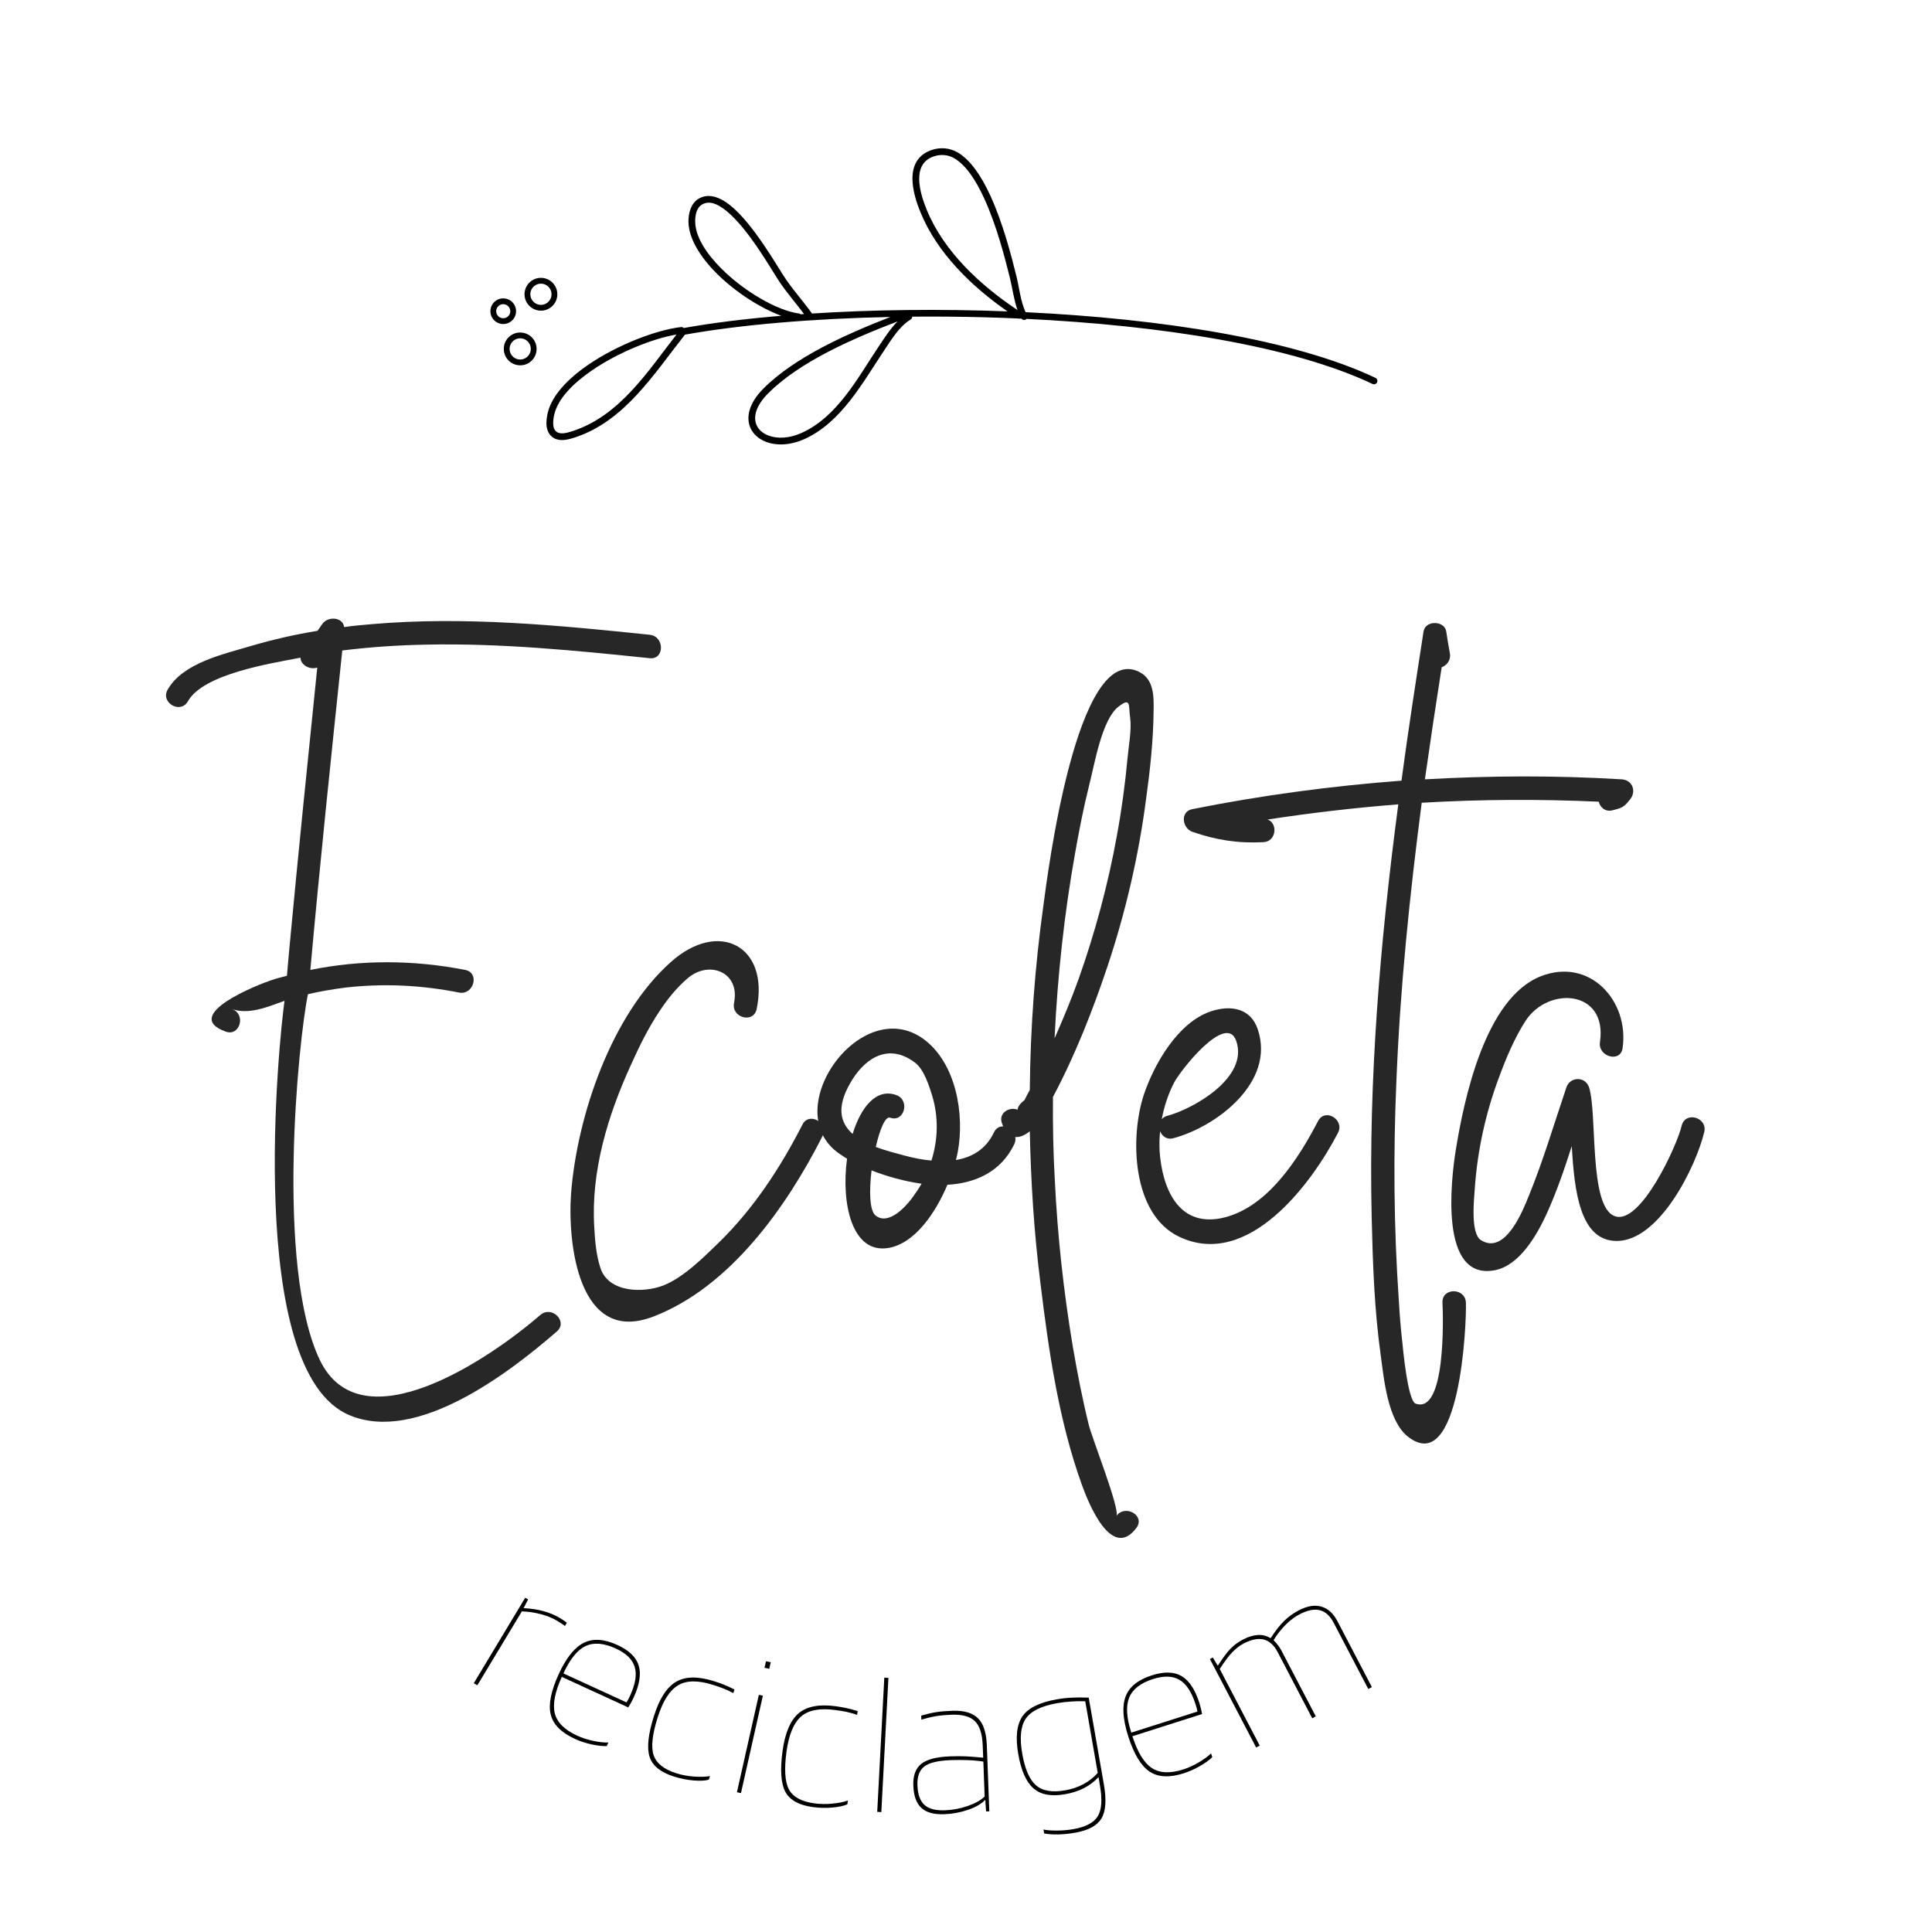 <?xml version="1.0" encoding="UTF-8"?><svg xmlns="http://www.w3.org/2000/svg" xmlns:xlink="http://www.w3.org/1999/xlink" width="375" zoomAndPan="magnify" viewBox="0 0 375 375" height="375" preserveAspectRatio="xMidYMid meet" version="1.0"><defs><g><g id="glyph-1-0"/><g id="glyph-1-1"><path d="M 3.531 2.125 L 2.844 1.719 L 12.828 -14.875 L 13.391 -14.547 L 12.516 -12.875 L 12.578 -12.844 C 13.879 -12.789 15.129 -12.602 16.328 -12.281 C 17.523 -11.957 18.609 -11.504 19.578 -10.922 C 19.816 -10.773 20.066 -10.613 20.328 -10.438 C 20.586 -10.258 20.781 -10.117 20.906 -10.016 L 20.531 -9.375 C 20.457 -9.457 20.348 -9.547 20.203 -9.641 C 20.055 -9.742 19.633 -10.008 18.938 -10.438 C 18.051 -10.969 17 -11.391 15.781 -11.703 C 14.57 -12.016 13.367 -12.188 12.172 -12.219 Z M 3.531 2.125 "/></g><g id="glyph-2-0"/><g id="glyph-2-1"><path d="M 15.984 5.312 L 15.656 6.016 C 14.82 6.035 13.828 5.922 12.672 5.672 C 11.523 5.422 10.457 5.066 9.469 4.609 C 6.82 3.391 5.258 1.812 4.781 -0.125 C 4.312 -2.07 4.832 -4.688 6.344 -7.969 C 7.789 -11.125 9.41 -13.145 11.203 -14.031 C 12.992 -14.926 15.172 -14.785 17.734 -13.609 C 19.984 -12.578 21.359 -11.25 21.859 -9.625 C 22.359 -8 22.035 -5.938 20.891 -3.438 C 20.766 -3.156 20.613 -2.852 20.438 -2.531 C 20.27 -2.207 20.066 -1.863 19.828 -1.5 L 6.938 -7.422 C 5.594 -4.473 5.141 -2.113 5.578 -0.344 C 6.016 1.414 7.461 2.859 9.922 3.984 C 10.867 4.422 11.914 4.758 13.062 5 C 14.219 5.25 15.191 5.352 15.984 5.312 Z M 20.188 -3.766 C 21.238 -6.047 21.535 -7.914 21.078 -9.375 C 20.629 -10.832 19.41 -12.016 17.422 -12.922 C 15.098 -13.992 13.141 -14.156 11.547 -13.406 C 9.961 -12.656 8.531 -10.883 7.25 -8.094 L 19.5 -2.469 C 19.633 -2.676 19.754 -2.883 19.859 -3.094 C 19.973 -3.301 20.082 -3.523 20.188 -3.766 Z M 20.188 -3.766 "/></g><g id="glyph-3-0"/><g id="glyph-3-1"><path d="M 16.156 3.047 L 15.922 3.75 C 15.172 3.945 14.176 3.992 12.938 3.891 C 11.707 3.785 10.457 3.535 9.188 3.141 C 6.594 2.328 5.008 1.055 4.438 -0.672 C 3.875 -2.41 4.148 -5.047 5.266 -8.578 C 6.328 -11.961 7.754 -14.188 9.547 -15.25 C 11.348 -16.32 13.812 -16.363 16.938 -15.375 C 17.582 -15.176 18.164 -14.973 18.688 -14.766 C 19.219 -14.566 19.957 -14.234 20.906 -13.766 L 20.688 -13.062 C 19.969 -13.445 19.316 -13.75 18.734 -13.969 C 18.16 -14.195 17.488 -14.43 16.719 -14.672 C 13.82 -15.586 11.562 -15.551 9.938 -14.562 C 8.312 -13.582 7 -11.508 6 -8.344 C 4.945 -5.031 4.688 -2.582 5.219 -1 C 5.758 0.57 7.227 1.738 9.625 2.5 C 10.738 2.852 11.898 3.066 13.109 3.141 C 14.316 3.223 15.332 3.191 16.156 3.047 Z M 16.156 3.047 "/></g><g id="glyph-4-0"/><g id="glyph-4-1"><path d="M 9.516 -23.219 L 8.594 -23.422 L 8.891 -24.688 L 9.812 -24.484 Z M 4.031 0.906 L 3.25 0.734 L 7.5 -18.172 L 8.281 -18 Z M 4.031 0.906 "/></g><g id="glyph-5-0"/><g id="glyph-5-1"><path d="M 16.422 0.297 L 16.328 1.031 C 15.617 1.344 14.648 1.551 13.422 1.656 C 12.191 1.77 10.914 1.738 9.594 1.562 C 6.906 1.188 5.133 0.195 4.281 -1.406 C 3.426 -3.02 3.25 -5.664 3.75 -9.344 C 4.238 -12.863 5.281 -15.297 6.875 -16.641 C 8.469 -17.992 10.883 -18.445 14.125 -18 C 14.789 -17.906 15.398 -17.801 15.953 -17.688 C 16.504 -17.582 17.297 -17.375 18.328 -17.062 L 18.219 -16.344 C 17.426 -16.602 16.727 -16.797 16.125 -16.922 C 15.52 -17.047 14.816 -17.16 14.016 -17.266 C 11.016 -17.68 8.797 -17.27 7.359 -16.031 C 5.922 -14.789 4.973 -12.523 4.516 -9.234 C 4.047 -5.785 4.203 -3.328 4.984 -1.859 C 5.773 -0.398 7.414 0.5 9.906 0.844 C 11.07 1 12.254 1.016 13.453 0.891 C 14.66 0.773 15.648 0.578 16.422 0.297 Z M 16.422 0.297 "/></g><g id="glyph-6-0"/><g id="glyph-6-1"><path d="M 5.5 -25.828 L 4.125 0.219 L 3.328 0.172 L 4.703 -25.875 Z M 5.5 -25.828 "/></g><g id="glyph-7-0"/><g id="glyph-7-1"><path d="M 7.656 -0.047 C 5.676 0.023 4.203 -0.379 3.234 -1.266 C 2.266 -2.16 1.742 -3.602 1.672 -5.594 C 1.598 -7.531 2.109 -8.938 3.203 -9.812 C 4.297 -10.695 6.191 -11.188 8.891 -11.281 C 9.91 -11.32 10.895 -11.32 11.844 -11.281 C 12.789 -11.238 13.922 -11.148 15.234 -11.016 L 15.141 -13.391 C 15.055 -15.66 14.539 -17.242 13.594 -18.141 C 12.656 -19.035 11.145 -19.441 9.062 -19.359 C 7.938 -19.316 6.938 -19.223 6.062 -19.078 C 5.188 -18.93 4.242 -18.707 3.234 -18.406 L 3.203 -19.188 C 4.367 -19.52 5.367 -19.75 6.203 -19.875 C 7.047 -20 8.066 -20.082 9.266 -20.125 C 11.504 -20.207 13.156 -19.723 14.219 -18.672 C 15.281 -17.629 15.852 -15.879 15.938 -13.422 L 16.422 -0.609 L 15.797 -0.594 L 15.641 -2.797 L 15.594 -2.797 C 14.832 -2.023 13.723 -1.391 12.266 -0.891 C 10.816 -0.391 9.281 -0.109 7.656 -0.047 Z M 8.922 -10.547 C 6.461 -10.453 4.754 -10.039 3.797 -9.312 C 2.848 -8.582 2.406 -7.363 2.469 -5.656 C 2.531 -3.883 2.988 -2.613 3.844 -1.844 C 4.695 -1.082 6.023 -0.738 7.828 -0.812 C 9.316 -0.863 10.781 -1.141 12.219 -1.641 C 13.664 -2.141 14.766 -2.754 15.516 -3.484 L 15.266 -10.266 C 14.242 -10.422 13.203 -10.516 12.141 -10.547 C 11.086 -10.586 10.016 -10.586 8.922 -10.547 Z M 8.922 -10.547 "/></g><g id="glyph-8-0"/><g id="glyph-8-1"><path d="M 11.609 4.422 C 10.441 4.629 9.344 4.738 8.312 4.75 C 7.281 4.77 6.379 4.707 5.609 4.562 L 5.484 3.797 C 6.117 3.941 6.977 4.008 8.062 4 C 9.156 4 10.219 3.91 11.25 3.734 C 13.664 3.305 15.254 2.473 16.016 1.234 C 16.785 0.004 16.926 -2 16.438 -4.781 L 16.172 -6.375 C 15.336 -5.488 14.383 -4.77 13.312 -4.219 C 12.238 -3.676 11.02 -3.285 9.656 -3.047 C 6.977 -2.578 4.938 -2.961 3.531 -4.203 C 2.125 -5.441 1.145 -7.645 0.594 -10.812 C 0.02 -14.082 0.285 -16.531 1.391 -18.156 C 2.492 -19.781 4.719 -20.883 8.062 -21.469 C 9.062 -21.645 10.051 -21.754 11.031 -21.797 C 12.008 -21.848 13.086 -21.848 14.266 -21.797 L 17.203 -4.984 C 17.734 -1.953 17.578 0.258 16.734 1.656 C 15.891 3.051 14.18 3.973 11.609 4.422 Z M 9.719 -3.812 C 11.008 -4.039 12.18 -4.438 13.234 -5 C 14.297 -5.57 15.223 -6.301 16.016 -7.188 L 13.594 -21.094 C 12.719 -21.125 11.816 -21.109 10.891 -21.047 C 9.973 -20.992 9.07 -20.891 8.188 -20.734 C 5.07 -20.191 3.02 -19.18 2.031 -17.703 C 1.051 -16.223 0.828 -13.969 1.359 -10.938 C 1.879 -7.945 2.766 -5.898 4.016 -4.797 C 5.273 -3.691 7.176 -3.363 9.719 -3.812 Z M 9.719 -3.812 "/></g><g id="glyph-9-0"/><g id="glyph-9-1"><path d="M 15.391 -6.844 L 15.625 -6.109 C 15.02 -5.523 14.207 -4.941 13.188 -4.359 C 12.164 -3.773 11.133 -3.316 10.094 -2.984 C 7.32 -2.098 5.109 -2.207 3.453 -3.312 C 1.797 -4.426 0.414 -6.707 -0.688 -10.156 C -1.738 -13.457 -1.906 -16.039 -1.188 -17.906 C -0.469 -19.781 1.234 -21.145 3.922 -22 C 6.285 -22.758 8.203 -22.707 9.672 -21.844 C 11.141 -20.977 12.289 -19.238 13.125 -16.625 C 13.219 -16.32 13.305 -15.992 13.391 -15.641 C 13.484 -15.297 13.566 -14.91 13.641 -14.484 L 0.125 -10.172 C 1.113 -7.078 2.363 -5.023 3.875 -4.016 C 5.395 -3.004 7.441 -2.91 10.016 -3.734 C 11.004 -4.047 12.004 -4.504 13.016 -5.109 C 14.035 -5.711 14.828 -6.289 15.391 -6.844 Z M 12.375 -16.391 C 11.613 -18.785 10.57 -20.363 9.25 -21.125 C 7.926 -21.895 6.223 -21.945 4.141 -21.281 C 1.703 -20.5 0.156 -19.297 -0.5 -17.672 C -1.164 -16.055 -1.031 -13.789 -0.094 -10.875 L 12.75 -14.969 C 12.707 -15.207 12.656 -15.441 12.594 -15.672 C 12.531 -15.898 12.457 -16.141 12.375 -16.391 Z M 12.375 -16.391 "/></g><g id="glyph-10-0"/><g id="glyph-10-1"><path d="M 3.656 -1.906 L 2.953 -1.547 L -6.016 -18.719 L -5.453 -19.016 L -4.516 -17.453 L -4.438 -17.484 C -3.457 -19.016 -2.625 -20.117 -1.938 -20.797 C -1.258 -21.473 -0.488 -22.035 0.375 -22.484 C 1.383 -23.016 2.336 -23.312 3.234 -23.375 C 4.141 -23.438 4.969 -23.238 5.719 -22.781 L 5.828 -22.844 C 6.723 -24.227 7.582 -25.32 8.406 -26.125 C 9.238 -26.938 10.188 -27.617 11.25 -28.172 C 12.875 -29.016 14.328 -29.254 15.609 -28.891 C 16.898 -28.523 17.941 -27.582 18.734 -26.062 L 25.422 -13.266 L 24.719 -12.906 L 18.031 -25.703 C 17.312 -27.086 16.41 -27.914 15.328 -28.188 C 14.242 -28.469 12.926 -28.203 11.375 -27.391 C 10.438 -26.898 9.551 -26.238 8.719 -25.406 C 7.883 -24.582 7.086 -23.57 6.328 -22.375 C 6.609 -22.113 6.879 -21.812 7.141 -21.469 C 7.41 -21.133 7.645 -20.773 7.844 -20.391 L 14.531 -7.594 L 13.844 -7.219 L 7.156 -20.016 C 6.438 -21.398 5.531 -22.227 4.438 -22.5 C 3.352 -22.781 2.035 -22.516 0.484 -21.703 C -0.254 -21.316 -0.969 -20.766 -1.656 -20.047 C -2.352 -19.336 -3.172 -18.25 -4.109 -16.781 Z M 3.656 -1.906 "/></g><g id="glyph-0-0"><path d="M 5.891 -140.859 C 8.887 -146.18 21.855 -148.195 27.75 -149.332 C 27.75 -147.938 29.555 -146.906 31.004 -147.422 C 29.145 -129.234 27.281 -111.043 25.578 -92.805 C 25.422 -91.098 25.27 -89.34 25.113 -87.586 C 24.078 -87.328 23.047 -87.066 22.012 -86.707 C 19.789 -85.984 4.289 -79.938 13.281 -76.734 C 16.02 -75.805 17.207 -80.145 14.469 -81.125 C 17.723 -79.988 21.34 -81.539 24.648 -82.727 C 23.664 -75.906 16.793 -10.746 37.309 -2.273 C 50.328 3.152 68.051 -10.336 77.508 -18.551 C 79.73 -20.461 76.527 -23.664 74.305 -21.754 C 64.641 -13.383 39.531 3.824 31.469 -13.074 C 22.891 -31.211 27.336 -75.078 29.195 -84.02 C 31.676 -84.586 34.105 -85 36.586 -85.312 C 43.973 -86.137 51.258 -85.777 58.543 -84.328 C 61.387 -83.812 62.574 -88.152 59.734 -88.723 C 49.707 -90.684 39.531 -90.738 29.66 -88.723 C 31.52 -109.391 33.691 -130.059 35.859 -150.727 C 41.234 -151.398 46.66 -151.762 52.086 -151.863 C 66.605 -152.176 81.125 -150.727 95.543 -149.23 C 98.438 -148.918 98.438 -153.469 95.543 -153.777 C 77.664 -155.637 59.629 -157.395 41.648 -155.844 C 39.84 -155.688 38.031 -155.535 36.223 -155.277 C 35.965 -157.238 33.121 -157.395 32.035 -155.945 C 31.727 -155.48 31.363 -155.016 31.055 -154.551 C 26.664 -153.828 22.375 -152.848 18.137 -151.605 C 12.816 -150.004 4.961 -148.352 1.965 -143.133 C 0.516 -140.602 4.445 -138.328 5.891 -140.859 Z M 5.891 -140.859 "/></g><g id="glyph-0-1"><path d="M 46.039 -56.426 C 47.383 -59.012 43.457 -61.285 42.164 -58.699 C 37.875 -50.328 32.707 -42.422 25.941 -35.809 C 22.941 -32.914 19.172 -29.09 15.191 -27.488 C 11.16 -25.941 4.496 -26.094 2.945 -30.898 C 2.117 -33.434 1.91 -36.117 1.758 -38.754 C 1.086 -49.656 4.391 -60.508 8.887 -70.324 C 10.488 -73.891 12.246 -77.457 14.418 -80.711 C 15.914 -82.984 17.723 -85.258 19.844 -87.066 C 23.977 -90.684 30.125 -88.359 28.887 -82.312 C 28.316 -79.473 32.656 -78.23 33.277 -81.125 C 35.809 -93.422 25.887 -98.539 16.637 -90.273 C 5.062 -79.988 -1.551 -60.406 -2.738 -45.422 C -3.461 -35.707 -1.344 -15.812 13.227 -21.445 C 28.16 -27.18 39.117 -42.785 46.039 -56.426 Z M 46.039 -56.426 "/></g><g id="glyph-0-2"><path d="M 33.691 -57.203 C 32.09 -53.844 29.352 -52.344 26.301 -51.828 C 26.457 -52.395 26.559 -52.914 26.664 -53.43 C 28.008 -60.664 26.352 -70.637 20.051 -75.285 C 7.648 -84.383 -8.938 -60.664 4.289 -52.652 C 4.547 -52.449 4.855 -52.293 5.168 -52.086 C 3.98 -43.352 6.148 -33.484 13.281 -34.777 C 18.293 -35.652 22.324 -41.492 24.648 -47.023 C 30.125 -47.332 35.035 -49.555 37.617 -54.875 C 38.859 -57.512 34.98 -59.836 33.691 -57.203 Z M 17.672 -44.285 C 16.484 -42.734 13.227 -39.117 10.746 -41.027 C 9.508 -41.957 9.457 -45.832 9.922 -49.812 C 12.969 -48.625 16.277 -47.695 19.637 -47.23 C 19.066 -46.246 18.395 -45.266 17.672 -44.285 Z M 21.547 -51.723 C 19.789 -51.879 17.98 -52.242 16.277 -52.707 C 14.52 -53.172 12.555 -53.688 10.746 -54.359 C 11.523 -57.77 12.609 -60.406 13.539 -60.043 C 16.277 -59.062 17.465 -63.453 14.727 -64.434 C 10.852 -65.832 7.855 -62.109 6.254 -56.891 C 3.875 -59.012 3.047 -62.008 5.789 -66.762 C 8.164 -70.996 12.816 -74.926 18.344 -70.738 C 20.102 -69.449 21.133 -66.141 21.703 -64.281 C 22.941 -60.148 22.84 -55.805 21.547 -51.723 Z M 21.547 -51.723 "/></g><g id="glyph-0-3"><path d="M 23.977 19.531 C 25.68 17.156 21.754 14.934 20.051 17.258 C 20.875 16.121 15.191 1.809 14.676 -0.516 C 13.434 -5.527 12.453 -10.645 11.574 -15.762 C 9.816 -26.352 8.629 -37.102 8.113 -47.848 C 7.801 -53.223 7.699 -58.648 7.75 -64.074 C 12.039 -72.133 15.449 -80.816 18.344 -89.445 C 21.855 -99.984 24.391 -110.891 25.836 -122 C 26.609 -127.578 27.23 -133.316 27.281 -139 C 27.336 -141.688 27.387 -145.098 24.543 -146.543 C 12.352 -152.797 6.664 -106.961 5.891 -101.227 C 4.238 -89.34 3.359 -77.406 3.254 -65.418 C 2.895 -64.746 2.531 -64.125 2.223 -63.453 C 1.344 -62.781 0.93 -62.16 0.879 -61.594 C -0.672 -62.215 -2.844 -61.023 -2.172 -59.012 C -0.98 -55.496 1.344 -55.859 3.254 -57.406 C 3.461 -47.539 4.082 -37.668 5.32 -27.902 C 6.926 -14.727 8.887 -1.086 13.434 11.418 C 14.676 14.828 19.172 26.043 23.977 19.531 Z M 12.039 -111.355 C 12.816 -115.797 13.691 -120.242 14.777 -124.582 C 15.812 -128.562 17.207 -137.293 20.461 -139.824 C 22.996 -141.789 22.375 -139.98 22.734 -137.656 C 23.047 -135.434 22.426 -132.074 22.219 -129.801 C 21.754 -124.789 21.082 -119.777 20.152 -114.766 C 18.445 -105.309 15.914 -95.957 12.711 -86.914 C 11.316 -83.039 9.715 -79.215 8.062 -75.441 C 8.629 -87.48 9.922 -99.469 12.039 -111.355 Z M 12.039 -111.355 "/></g><g id="glyph-0-4"><path d="M 33.328 -59.371 C 29.504 -52.035 23.355 -42.27 14.418 -40.512 C 6.047 -38.91 3.047 -46.609 2.582 -53.586 C 2.531 -54.875 2.531 -56.168 2.688 -57.406 C 3.047 -56.477 3.98 -55.703 5.27 -56.066 C 13.59 -58.285 25.062 -66.914 21.652 -77.148 C 20.309 -81.281 16.434 -82.004 12.453 -80.66 C 6.148 -78.492 1.551 -70.531 -0.465 -64.539 C -3.203 -56.324 -2.844 -41.234 6.461 -36.895 C 19.789 -30.641 32.09 -47.23 37.203 -57.098 C 38.547 -59.68 34.672 -62.008 33.328 -59.371 Z M 5.375 -66.812 C 6.719 -69.395 15.555 -80.504 17.465 -74.926 C 19.895 -67.793 9.094 -61.75 4.082 -60.406 C 3.617 -60.301 3.254 -60.043 2.996 -59.734 C 3.461 -62.215 4.238 -64.59 5.375 -66.812 Z M 5.375 -66.812 "/></g><g id="glyph-0-5"><path d="M 55.754 -125.719 C 42.992 -126.492 30.227 -126.441 17.516 -125.719 C 18.551 -133.004 19.637 -140.238 20.773 -147.473 C 21.754 -147.836 22.582 -148.816 22.375 -150.16 C 22.117 -151.555 21.855 -153 21.652 -154.449 C 21.289 -156.566 17.621 -156.617 17.258 -154.449 C 15.762 -144.785 14.262 -135.125 12.969 -125.461 C -0.672 -124.426 -14.211 -122.617 -27.645 -119.93 C -30.023 -119.465 -29.609 -116.262 -27.645 -115.539 C -23.047 -113.938 -18.758 -113.266 -13.848 -113.523 C -11.266 -113.629 -11.008 -117.246 -13.02 -117.918 C -4.598 -119.207 3.824 -120.191 12.352 -120.863 C 8.836 -94.301 6.562 -67.586 7.184 -40.82 C 7.391 -31.883 7.699 -22.789 8.938 -13.953 C 9.559 -9.406 10.281 -1.238 14.211 1.859 C 24.336 9.816 25.629 -20.102 25.473 -24.184 C 25.32 -27.078 20.824 -27.078 20.926 -24.184 C 21.082 -21.031 21.547 -2.43 15.707 -4.547 C 14.16 -5.117 13.227 -15.555 13.125 -16.535 C 12.816 -19.223 12.609 -21.91 12.453 -24.598 C 11.473 -38.805 11.367 -53.066 11.988 -67.277 C 12.711 -85.312 14.57 -103.293 16.898 -121.172 C 28.316 -121.844 39.789 -121.895 51.258 -121.379 C 51.516 -120.293 52.551 -119.312 53.996 -119.727 C 55.859 -120.191 56.168 -120.344 57.355 -121.844 C 58.598 -123.395 57.82 -125.562 55.754 -125.719 Z M 55.754 -125.719 "/></g><g id="glyph-0-6"><path d="M 42.113 -58.492 C 41.234 -54.668 34.105 -39.117 29.145 -40.926 C 24.027 -42.734 25.785 -60.766 24.133 -65.934 C 23.406 -68.105 20.461 -68.051 19.738 -65.934 C 17.363 -58.906 15.242 -51.723 12.453 -44.902 C 11.367 -42.215 7.906 -33.277 3.152 -36.273 C 1.086 -37.566 1.809 -44.18 1.965 -46.453 C 2.48 -53.738 4.082 -61.023 6.664 -67.898 C 8.008 -71.566 9.664 -75.492 11.781 -78.801 C 16.227 -85.672 27.75 -84.848 26.25 -74.719 C 25.836 -71.875 30.227 -70.637 30.641 -73.531 C 31.984 -82.676 24.285 -91.254 14.727 -87.48 C 3.926 -83.191 -0.156 -63.559 -1.758 -53.637 C -2.637 -48.055 -5.012 -28.367 5.84 -30.434 C 10.645 -31.363 13.953 -37.203 15.812 -41.184 C 17.773 -45.473 19.324 -49.969 20.773 -54.516 C 21.289 -46.039 22.27 -36.117 29.504 -36.117 C 37.824 -36.117 44.902 -50.586 46.504 -57.305 C 47.125 -60.148 42.785 -61.336 42.113 -58.492 Z M 42.113 -58.492 "/></g></g><clipPath id="clip-0"><path d="M 106 28 L 268 28 L 268 87 L 106 87 Z M 106 28 " clip-rule="nonzero"/></clipPath><clipPath id="clip-1"><path d="M 151.891 151.859 L 91.301 61.551 L 207.145 -16.172 L 267.734 74.137 Z M 151.891 151.859 " clip-rule="nonzero"/></clipPath><clipPath id="clip-2"><path d="M 151.891 151.859 L 91.301 61.551 L 207.145 -16.172 L 267.734 74.137 Z M 151.891 151.859 " clip-rule="nonzero"/></clipPath><clipPath id="clip-3"><path d="M 101 53 L 109 53 L 109 61 L 101 61 Z M 101 53 " clip-rule="nonzero"/></clipPath><clipPath id="clip-4"><path d="M 151.891 151.859 L 91.301 61.551 L 207.145 -16.172 L 267.734 74.137 Z M 151.891 151.859 " clip-rule="nonzero"/></clipPath><clipPath id="clip-5"><path d="M 151.891 151.859 L 91.301 61.551 L 207.145 -16.172 L 267.734 74.137 Z M 151.891 151.859 " clip-rule="nonzero"/></clipPath><clipPath id="clip-6"><path d="M 97 64 L 105 64 L 105 71 L 97 71 Z M 97 64 " clip-rule="nonzero"/></clipPath><clipPath id="clip-7"><path d="M 151.891 151.859 L 91.301 61.551 L 207.145 -16.172 L 267.734 74.137 Z M 151.891 151.859 " clip-rule="nonzero"/></clipPath><clipPath id="clip-8"><path d="M 151.891 151.859 L 91.301 61.551 L 207.145 -16.172 L 267.734 74.137 Z M 151.891 151.859 " clip-rule="nonzero"/></clipPath><clipPath id="clip-9"><path d="M 95 57 L 101 57 L 101 63 L 95 63 Z M 95 57 " clip-rule="nonzero"/></clipPath><clipPath id="clip-10"><path d="M 151.891 151.859 L 91.301 61.551 L 207.145 -16.172 L 267.734 74.137 Z M 151.891 151.859 " clip-rule="nonzero"/></clipPath><clipPath id="clip-11"><path d="M 151.891 151.859 L 91.301 61.551 L 207.145 -16.172 L 267.734 74.137 Z M 151.891 151.859 " clip-rule="nonzero"/></clipPath></defs><g clip-path="url(#clip-0)"><g clip-path="url(#clip-1)"><g clip-path="url(#clip-2)"><path fill="rgb(0%, 0%, 0%)" d="M 132.707 63.668 C 132.57 63.535 132.379 63.461 132.176 63.484 C 127.5 64.016 119.867 66.883 114.102 70.852 C 110.164 73.562 107.109 76.797 106.32 80.121 C 106.129 80.93 105.969 81.965 106.121 82.887 C 106.234 83.594 106.527 84.242 107.074 84.719 C 107.609 85.195 108.266 85.395 108.961 85.414 C 109.852 85.441 110.809 85.164 111.57 84.914 C 121.258 81.742 126.918 72.574 132.871 65.059 C 132.898 65.027 132.918 64.992 132.938 64.957 C 143.703 63.031 157.711 61.832 172.824 61.523 C 164.391 64.805 154.305 69.285 148.203 75.398 C 145.289 78.312 144.797 81.051 145.641 83.012 C 146.168 84.234 147.227 85.191 148.633 85.742 C 150.617 86.52 153.324 86.484 156.129 85.227 C 163.297 82.004 167.438 74.262 171.609 68.027 C 173.031 65.902 174.523 63.391 176.762 62.008 C 176.957 61.887 177.066 61.676 177.07 61.461 L 177.172 61.461 C 181.738 61.422 186.309 61.461 190.875 61.578 C 193.109 61.637 195.34 61.719 197.574 61.816 L 197.625 61.816 C 197.758 61.867 197.898 61.871 198.027 61.836 L 198.172 61.844 L 198.254 61.848 C 198.449 62.102 198.809 62.184 199.098 62.02 C 199.156 61.988 199.211 61.941 199.258 61.895 C 225.156 63.148 250.758 67.102 266.414 74.527 C 266.742 74.68 267.133 74.543 267.285 74.215 C 267.441 73.887 267.301 73.5 266.977 73.344 C 251.156 65.844 225.246 61.852 199.07 60.594 C 198.094 58.504 197.832 55.836 197.301 53.676 C 196.344 49.781 194.66 43.234 192.176 37.863 C 190.469 34.172 188.363 31.039 185.891 29.59 C 184.312 28.672 182.445 28.535 180.738 29.148 C 178.02 30.125 177.109 32.258 177.105 34.668 C 177.102 36.887 177.902 39.348 178.668 41.211 C 181.906 49.125 188.555 55.566 195.551 60.441 C 182.445 59.934 169.387 60.105 157.605 60.855 C 157.594 60.828 157.578 60.805 157.562 60.781 C 155.941 58.527 154.086 56.469 152.512 54.164 C 150.883 51.781 146.266 43.496 141.762 39.875 C 139.598 38.137 137.426 37.473 135.57 38.59 C 134.086 39.488 133.613 41.418 133.629 43.023 C 133.66 46.25 135.883 49.848 139.074 53.043 C 142.719 56.688 147.594 59.809 151.645 61.293 C 144.668 61.879 138.258 62.676 132.707 63.668 Z M 197.5 60.188 C 190.273 55.363 183.211 48.852 179.875 40.715 C 179.172 38.992 178.41 36.723 178.414 34.668 C 178.418 32.809 179.082 31.133 181.18 30.379 C 182.523 29.898 183.992 29.996 185.23 30.723 C 187.516 32.059 189.41 34.996 190.988 38.414 C 193.438 43.703 195.086 50.152 196.031 53.988 C 196.504 55.906 196.793 58.199 197.5 60.188 Z M 174.219 62.387 C 172.77 63.836 171.617 65.668 170.523 67.301 C 166.48 73.34 162.539 80.91 155.59 84.031 C 153.164 85.121 150.824 85.195 149.109 84.523 C 148.051 84.109 147.238 83.41 146.844 82.492 C 146.152 80.887 146.738 78.711 149.125 76.32 C 155.34 70.102 165.762 65.637 174.219 62.387 Z M 155.395 61.004 C 155.301 60.918 155.18 60.859 155.043 60.84 C 150.863 60.285 144.469 56.59 140 52.117 C 137.086 49.199 134.965 45.957 134.938 43.012 C 134.926 41.836 135.156 40.371 136.246 39.711 C 137.668 38.855 139.285 39.562 140.941 40.895 C 145.352 44.441 149.836 52.57 151.43 54.902 C 152.875 57.012 154.551 58.918 156.066 60.957 C 155.844 60.973 155.621 60.988 155.395 61.004 Z M 131.309 64.93 C 125.703 72.121 120.309 80.676 111.16 83.672 C 110.625 83.848 109.977 84.051 109.34 84.098 C 108.832 84.137 108.324 84.082 107.938 83.738 C 107.535 83.383 107.402 82.859 107.375 82.32 C 107.34 81.668 107.461 80.98 107.594 80.426 C 108.32 77.359 111.211 74.43 114.84 71.93 C 120.023 68.363 126.754 65.703 131.309 64.93 " fill-opacity="1" fill-rule="evenodd"/></g></g></g><g clip-path="url(#clip-3)"><g clip-path="url(#clip-4)"><g clip-path="url(#clip-5)"><path fill="rgb(0%, 0%, 0%)" d="M 103.004 54.629 C 101.633 55.73 101.41 57.734 102.512 59.105 C 103.609 60.477 105.613 60.699 106.984 59.602 C 108.355 58.504 108.578 56.5 107.477 55.129 C 106.379 53.754 104.375 53.531 103.004 54.629 Z M 103.703 55.508 C 104.594 54.797 105.891 54.938 106.602 55.828 C 107.316 56.715 107.172 58.016 106.281 58.727 C 105.395 59.438 104.098 59.293 103.387 58.406 C 102.672 57.516 102.816 56.219 103.703 55.508 " fill-opacity="1" fill-rule="evenodd"/></g></g></g><g clip-path="url(#clip-6)"><g clip-path="url(#clip-7)"><g clip-path="url(#clip-8)"><path fill="rgb(0%, 0%, 0%)" d="M 98.977 65.238 C 97.605 66.336 97.387 68.34 98.484 69.715 C 99.582 71.086 101.59 71.309 102.961 70.211 C 104.332 69.113 104.551 67.105 103.453 65.734 C 102.355 64.363 100.348 64.141 98.977 65.238 Z M 99.68 66.113 C 100.566 65.402 101.867 65.547 102.578 66.434 C 103.289 67.324 103.145 68.621 102.258 69.332 C 101.371 70.043 100.07 69.902 99.359 69.012 C 98.648 68.125 98.793 66.824 99.68 66.113 " fill-opacity="1" fill-rule="evenodd"/></g></g></g><g clip-path="url(#clip-9)"><g clip-path="url(#clip-10)"><g clip-path="url(#clip-11)"><path fill="rgb(0%, 0%, 0%)" d="M 96.121 58.461 C 95.051 59.32 94.875 60.887 95.734 61.961 C 96.594 63.031 98.16 63.207 99.234 62.348 C 100.305 61.488 100.48 59.922 99.621 58.848 C 98.762 57.777 97.195 57.602 96.121 58.461 Z M 96.82 59.336 C 97.41 58.863 98.273 58.961 98.746 59.551 C 99.215 60.141 99.121 61 98.535 61.473 C 97.945 61.945 97.082 61.848 96.609 61.258 C 96.137 60.668 96.234 59.809 96.82 59.336 " fill-opacity="1" fill-rule="evenodd"/></g></g></g><g fill="rgb(15.289%, 15.289%, 15.289%)" fill-opacity="1"><use x="30.577" y="276.987" xmlns:xlink="http://www.w3.org/1999/xlink" xlink:href="#glyph-0-0" xlink:type="simple" xlink:actuate="onLoad" xlink:show="embed"/></g><g fill="rgb(15.289%, 15.289%, 15.289%)" fill-opacity="1"><use x="113.589" y="276.987" xmlns:xlink="http://www.w3.org/1999/xlink" xlink:href="#glyph-0-1" xlink:type="simple" xlink:actuate="onLoad" xlink:show="embed"/></g><g fill="rgb(15.289%, 15.289%, 15.289%)" fill-opacity="1"><use x="159.243" y="276.987" xmlns:xlink="http://www.w3.org/1999/xlink" xlink:href="#glyph-0-2" xlink:type="simple" xlink:actuate="onLoad" xlink:show="embed"/></g><g fill="rgb(15.289%, 15.289%, 15.289%)" fill-opacity="1"><use x="196.631" y="276.987" xmlns:xlink="http://www.w3.org/1999/xlink" xlink:href="#glyph-0-3" xlink:type="simple" xlink:actuate="onLoad" xlink:show="embed"/></g><g fill="rgb(15.289%, 15.289%, 15.289%)" fill-opacity="1"><use x="222.496" y="276.987" xmlns:xlink="http://www.w3.org/1999/xlink" xlink:href="#glyph-0-4" xlink:type="simple" xlink:actuate="onLoad" xlink:show="embed"/></g><g fill="rgb(15.289%, 15.289%, 15.289%)" fill-opacity="1"><use x="259.056" y="276.987" xmlns:xlink="http://www.w3.org/1999/xlink" xlink:href="#glyph-0-5" xlink:type="simple" xlink:actuate="onLoad" xlink:show="embed"/></g><g fill="rgb(15.289%, 15.289%, 15.289%)" fill-opacity="1"><use x="284.301" y="276.987" xmlns:xlink="http://www.w3.org/1999/xlink" xlink:href="#glyph-0-6" xlink:type="simple" xlink:actuate="onLoad" xlink:show="embed"/></g><g fill="rgb(0%, 0%, 0%)" fill-opacity="1"><use x="89.119" y="324.991" xmlns:xlink="http://www.w3.org/1999/xlink" xlink:href="#glyph-1-1" xlink:type="simple" xlink:actuate="onLoad" xlink:show="embed"/></g><g fill="rgb(0%, 0%, 0%)" fill-opacity="1"><use x="102.11" y="332.904" xmlns:xlink="http://www.w3.org/1999/xlink" xlink:href="#glyph-2-1" xlink:type="simple" xlink:actuate="onLoad" xlink:show="embed"/></g><g fill="rgb(0%, 0%, 0%)" fill-opacity="1"><use x="121.653" y="341.694" xmlns:xlink="http://www.w3.org/1999/xlink" xlink:href="#glyph-3-1" xlink:type="simple" xlink:actuate="onLoad" xlink:show="embed"/></g><g fill="rgb(0%, 0%, 0%)" fill-opacity="1"><use x="139.791" y="347.134" xmlns:xlink="http://www.w3.org/1999/xlink" xlink:href="#glyph-4-1" xlink:type="simple" xlink:actuate="onLoad" xlink:show="embed"/></g><g fill="rgb(0%, 0%, 0%)" fill-opacity="1"><use x="148.147" y="349.186" xmlns:xlink="http://www.w3.org/1999/xlink" xlink:href="#glyph-5-1" xlink:type="simple" xlink:actuate="onLoad" xlink:show="embed"/></g><g fill="rgb(0%, 0%, 0%)" fill-opacity="1"><use x="166.94" y="351.509" xmlns:xlink="http://www.w3.org/1999/xlink" xlink:href="#glyph-6-1" xlink:type="simple" xlink:actuate="onLoad" xlink:show="embed"/></g><g fill="rgb(0%, 0%, 0%)" fill-opacity="1"><use x="175.604" y="352.186" xmlns:xlink="http://www.w3.org/1999/xlink" xlink:href="#glyph-7-1" xlink:type="simple" xlink:actuate="onLoad" xlink:show="embed"/></g><g fill="rgb(0%, 0%, 0%)" fill-opacity="1"><use x="197.054" y="351.31" xmlns:xlink="http://www.w3.org/1999/xlink" xlink:href="#glyph-8-1" xlink:type="simple" xlink:actuate="onLoad" xlink:show="embed"/></g><g fill="rgb(0%, 0%, 0%)" fill-opacity="1"><use x="219.676" y="347.176" xmlns:xlink="http://www.w3.org/1999/xlink" xlink:href="#glyph-9-1" xlink:type="simple" xlink:actuate="onLoad" xlink:show="embed"/></g><g fill="rgb(0%, 0%, 0%)" fill-opacity="1"><use x="240.86" y="340.732" xmlns:xlink="http://www.w3.org/1999/xlink" xlink:href="#glyph-10-1" xlink:type="simple" xlink:actuate="onLoad" xlink:show="embed"/></g></svg>